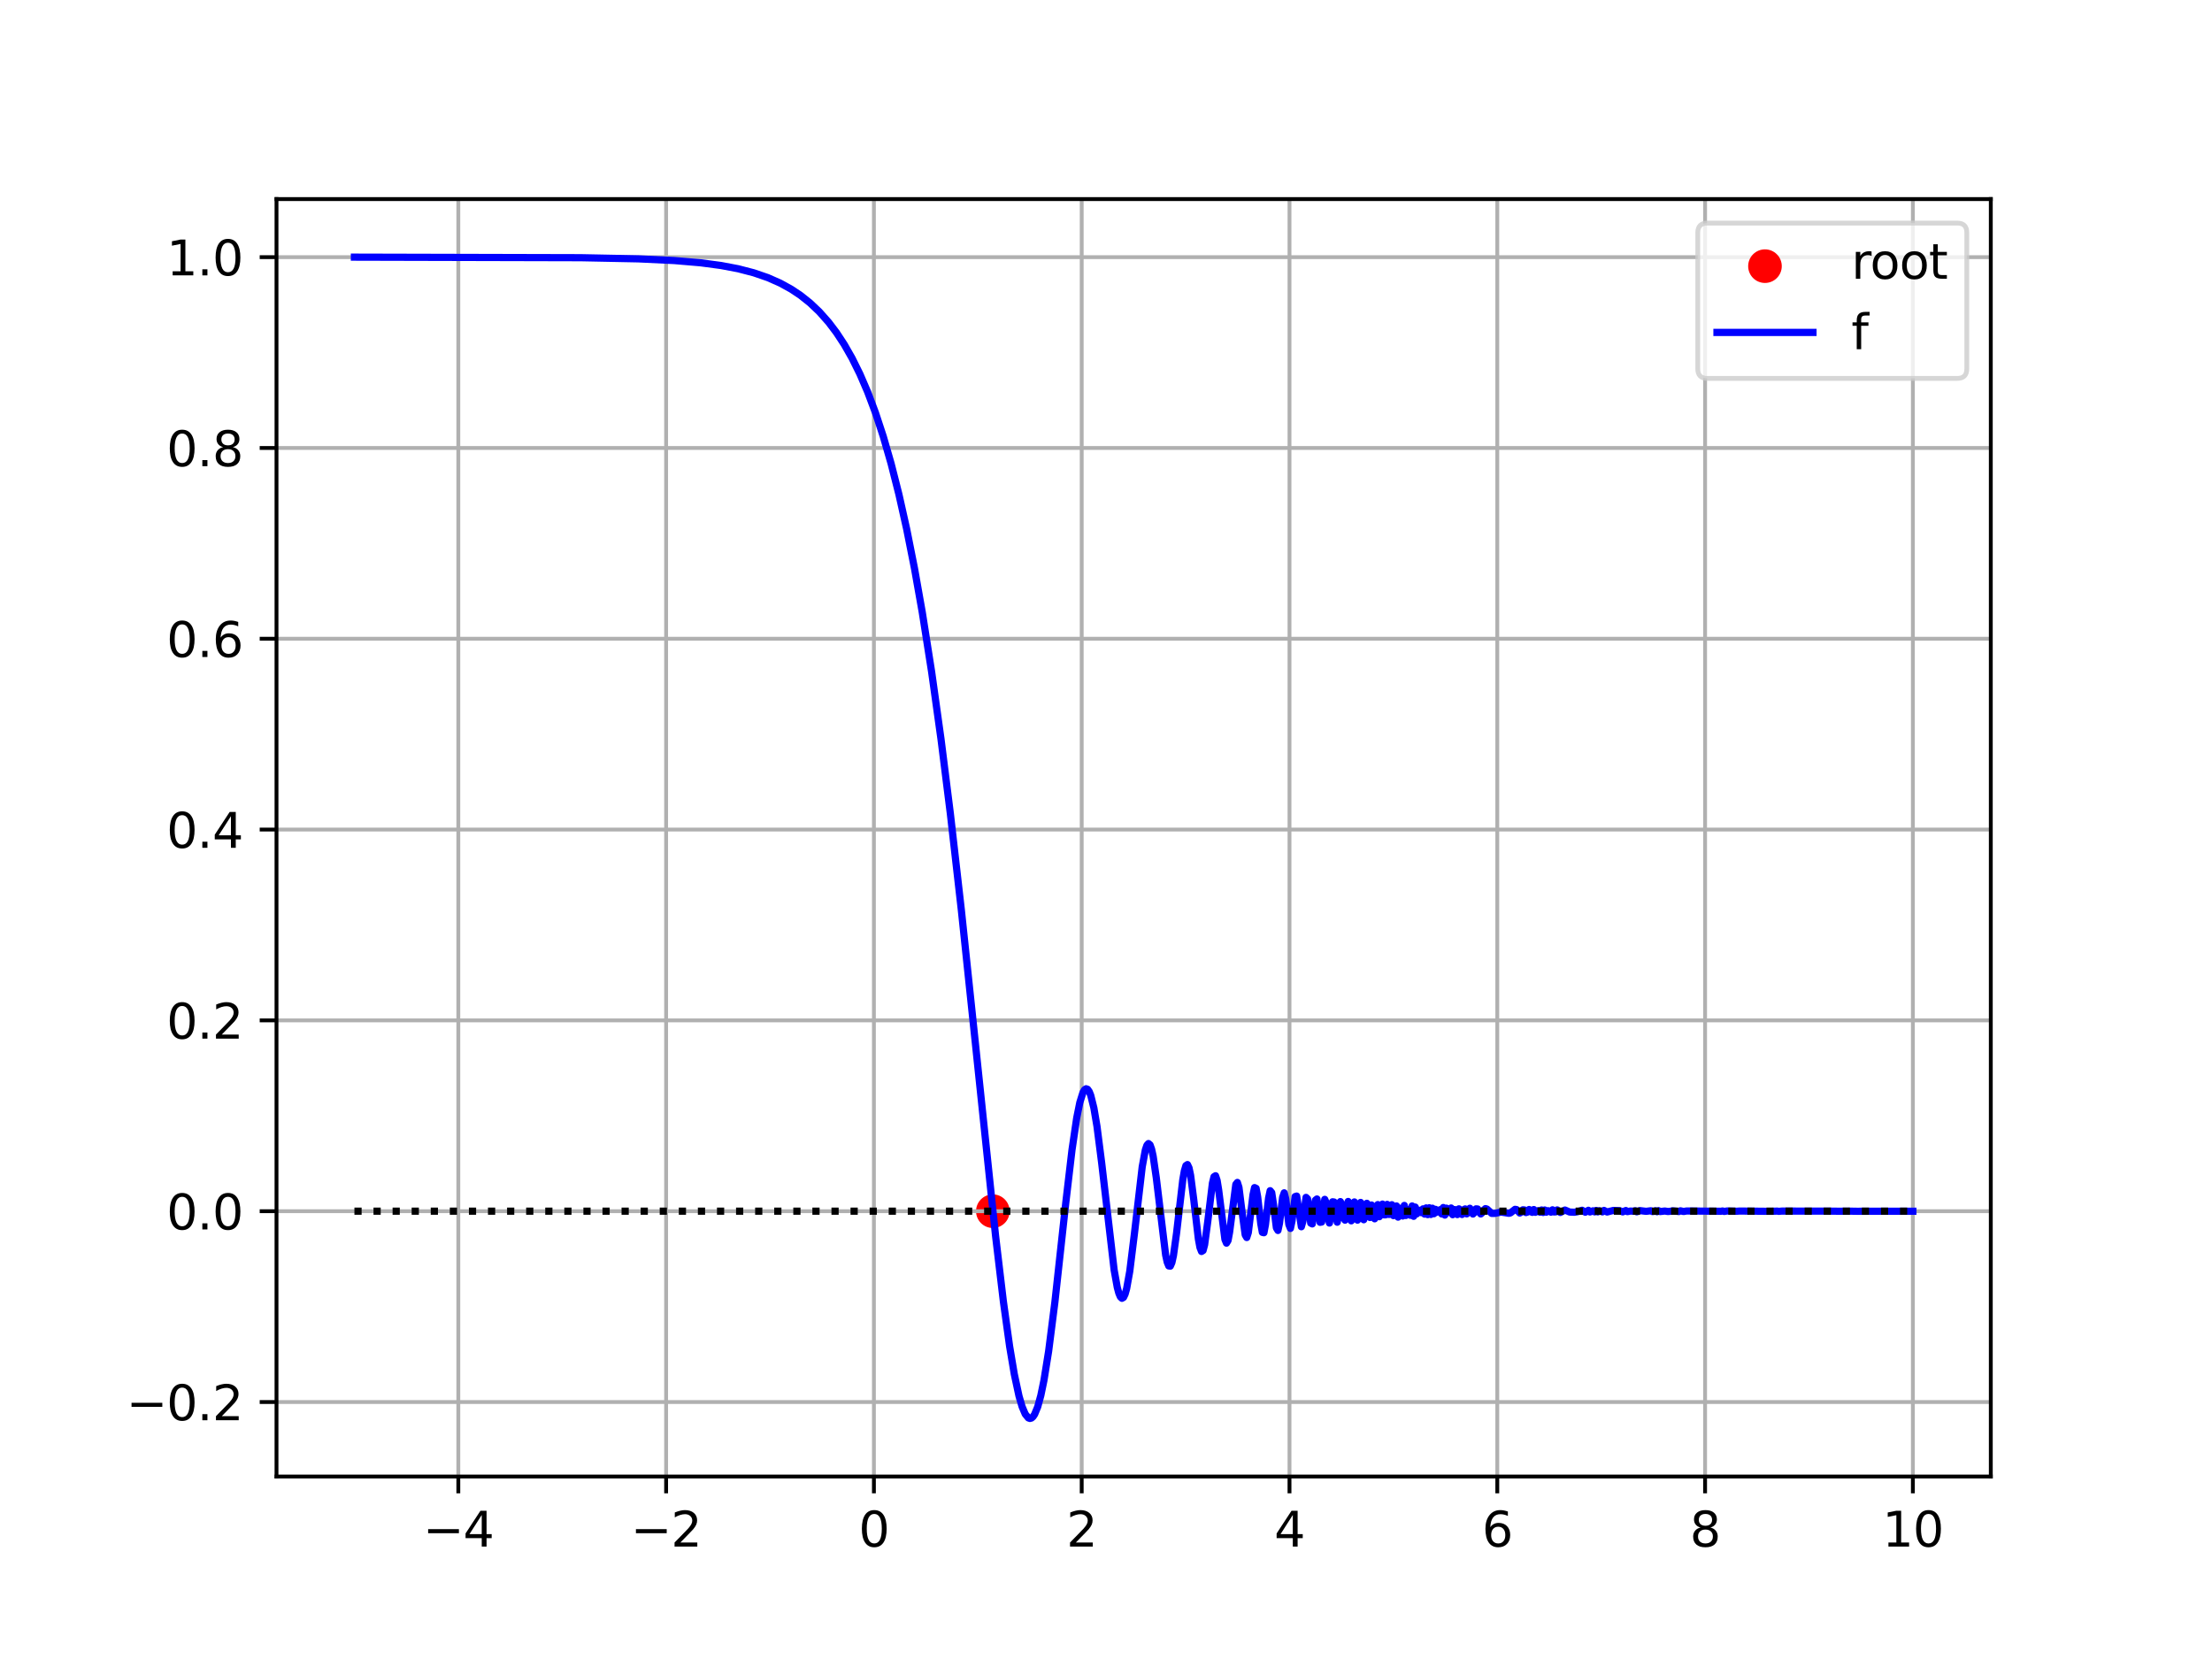 <?xml version="1.0" encoding="utf-8" standalone="no"?>
<!DOCTYPE svg PUBLIC "-//W3C//DTD SVG 1.1//EN"
  "http://www.w3.org/Graphics/SVG/1.1/DTD/svg11.dtd">
<svg xmlns:xlink="http://www.w3.org/1999/xlink" width="460.8pt" height="345.6pt" viewBox="0 0 460.8 345.6" xmlns="http://www.w3.org/2000/svg" version="1.1">
 <defs>
  <style type="text/css">*{stroke-linejoin: round; stroke-linecap: butt}</style>
 </defs>
 <g id="figure_1">
  <g id="patch_1">
   <path d="M 0 345.6 
L 460.8 345.6 
L 460.8 0 
L 0 0 
z
" style="fill: #ffffff"/>
  </g>
  <g id="axes_1">
   <g id="patch_2">
    <path d="M 57.6 307.584 
L 414.72 307.584 
L 414.72 41.472 
L 57.6 41.472 
z
" style="fill: #ffffff"/>
   </g>
   <g id="PathCollection_1">
    <defs>
     <path id="mc21e72dd37" d="M 0 3 
C 0.796 3 1.559 2.684 2.121 2.121 
C 2.684 1.559 3 0.796 3 0 
C 3 -0.796 2.684 -1.559 2.121 -2.121 
C 1.559 -2.684 0.796 -3 0 -3 
C -0.796 -3 -1.559 -2.684 -2.121 -2.121 
C -2.684 -1.559 -3 -0.796 -3 0 
C -3 0.796 -2.684 1.559 -2.121 2.121 
C -1.559 2.684 -0.796 3 0 3 
z
" style="stroke: #ff0000"/>
    </defs>
    <g clip-path="url(#pda16944676)">
     <use xlink:href="#mc21e72dd37" x="206.827" y="252.314" style="fill: #ff0000; stroke: #ff0000"/>
    </g>
   </g>
   <g id="matplotlib.axis_1">
    <g id="xtick_1">
     <g id="line2d_1">
      <path d="M 95.476 307.584 
L 95.476 41.472 
" clip-path="url(#pda16944676)" style="fill: none; stroke: #b0b0b0; stroke-width: 0.8; stroke-linecap: square"/>
     </g>
     <g id="line2d_2">
      <defs>
       <path id="m42a4e17422" d="M 0 0 
L 0 3.5 
" style="stroke: #000000; stroke-width: 0.8"/>
      </defs>
      <g>
       <use xlink:href="#m42a4e17422" x="95.476" y="307.584" style="stroke: #000000; stroke-width: 0.8"/>
      </g>
     </g>
     <g id="text_1">
      <!-- −4 -->
      <g transform="translate(88.105 322.182) scale(0.1 -0.1)">
       <defs>
        <path id="DejaVuSans-2212" d="M 678 2272 
L 4684 2272 
L 4684 1741 
L 678 1741 
L 678 2272 
z
" transform="scale(0.016)"/>
        <path id="DejaVuSans-34" d="M 2419 4116 
L 825 1625 
L 2419 1625 
L 2419 4116 
z
M 2253 4666 
L 3047 4666 
L 3047 1625 
L 3713 1625 
L 3713 1100 
L 3047 1100 
L 3047 0 
L 2419 0 
L 2419 1100 
L 313 1100 
L 313 1709 
L 2253 4666 
z
" transform="scale(0.016)"/>
       </defs>
       <use xlink:href="#DejaVuSans-2212"/>
       <use xlink:href="#DejaVuSans-34" x="83.789"/>
      </g>
     </g>
    </g>
    <g id="xtick_2">
     <g id="line2d_3">
      <path d="M 138.764 307.584 
L 138.764 41.472 
" clip-path="url(#pda16944676)" style="fill: none; stroke: #b0b0b0; stroke-width: 0.8; stroke-linecap: square"/>
     </g>
     <g id="line2d_4">
      <g>
       <use xlink:href="#m42a4e17422" x="138.764" y="307.584" style="stroke: #000000; stroke-width: 0.8"/>
      </g>
     </g>
     <g id="text_2">
      <!-- −2 -->
      <g transform="translate(131.393 322.182) scale(0.1 -0.1)">
       <defs>
        <path id="DejaVuSans-32" d="M 1228 531 
L 3431 531 
L 3431 0 
L 469 0 
L 469 531 
Q 828 903 1448 1529 
Q 2069 2156 2228 2338 
Q 2531 2678 2651 2914 
Q 2772 3150 2772 3378 
Q 2772 3750 2511 3984 
Q 2250 4219 1831 4219 
Q 1534 4219 1204 4116 
Q 875 4013 500 3803 
L 500 4441 
Q 881 4594 1212 4672 
Q 1544 4750 1819 4750 
Q 2544 4750 2975 4387 
Q 3406 4025 3406 3419 
Q 3406 3131 3298 2873 
Q 3191 2616 2906 2266 
Q 2828 2175 2409 1742 
Q 1991 1309 1228 531 
z
" transform="scale(0.016)"/>
       </defs>
       <use xlink:href="#DejaVuSans-2212"/>
       <use xlink:href="#DejaVuSans-32" x="83.789"/>
      </g>
     </g>
    </g>
    <g id="xtick_3">
     <g id="line2d_5">
      <path d="M 182.051 307.584 
L 182.051 41.472 
" clip-path="url(#pda16944676)" style="fill: none; stroke: #b0b0b0; stroke-width: 0.8; stroke-linecap: square"/>
     </g>
     <g id="line2d_6">
      <g>
       <use xlink:href="#m42a4e17422" x="182.051" y="307.584" style="stroke: #000000; stroke-width: 0.8"/>
      </g>
     </g>
     <g id="text_3">
      <!-- 0 -->
      <g transform="translate(178.87 322.182) scale(0.1 -0.1)">
       <defs>
        <path id="DejaVuSans-30" d="M 2034 4250 
Q 1547 4250 1301 3770 
Q 1056 3291 1056 2328 
Q 1056 1369 1301 889 
Q 1547 409 2034 409 
Q 2525 409 2770 889 
Q 3016 1369 3016 2328 
Q 3016 3291 2770 3770 
Q 2525 4250 2034 4250 
z
M 2034 4750 
Q 2819 4750 3233 4129 
Q 3647 3509 3647 2328 
Q 3647 1150 3233 529 
Q 2819 -91 2034 -91 
Q 1250 -91 836 529 
Q 422 1150 422 2328 
Q 422 3509 836 4129 
Q 1250 4750 2034 4750 
z
" transform="scale(0.016)"/>
       </defs>
       <use xlink:href="#DejaVuSans-30"/>
      </g>
     </g>
    </g>
    <g id="xtick_4">
     <g id="line2d_7">
      <path d="M 225.338 307.584 
L 225.338 41.472 
" clip-path="url(#pda16944676)" style="fill: none; stroke: #b0b0b0; stroke-width: 0.8; stroke-linecap: square"/>
     </g>
     <g id="line2d_8">
      <g>
       <use xlink:href="#m42a4e17422" x="225.338" y="307.584" style="stroke: #000000; stroke-width: 0.8"/>
      </g>
     </g>
     <g id="text_4">
      <!-- 2 -->
      <g transform="translate(222.157 322.182) scale(0.1 -0.1)">
       <use xlink:href="#DejaVuSans-32"/>
      </g>
     </g>
    </g>
    <g id="xtick_5">
     <g id="line2d_9">
      <path d="M 268.625 307.584 
L 268.625 41.472 
" clip-path="url(#pda16944676)" style="fill: none; stroke: #b0b0b0; stroke-width: 0.8; stroke-linecap: square"/>
     </g>
     <g id="line2d_10">
      <g>
       <use xlink:href="#m42a4e17422" x="268.625" y="307.584" style="stroke: #000000; stroke-width: 0.8"/>
      </g>
     </g>
     <g id="text_5">
      <!-- 4 -->
      <g transform="translate(265.444 322.182) scale(0.1 -0.1)">
       <use xlink:href="#DejaVuSans-34"/>
      </g>
     </g>
    </g>
    <g id="xtick_6">
     <g id="line2d_11">
      <path d="M 311.913 307.584 
L 311.913 41.472 
" clip-path="url(#pda16944676)" style="fill: none; stroke: #b0b0b0; stroke-width: 0.8; stroke-linecap: square"/>
     </g>
     <g id="line2d_12">
      <g>
       <use xlink:href="#m42a4e17422" x="311.913" y="307.584" style="stroke: #000000; stroke-width: 0.8"/>
      </g>
     </g>
     <g id="text_6">
      <!-- 6 -->
      <g transform="translate(308.731 322.182) scale(0.1 -0.1)">
       <defs>
        <path id="DejaVuSans-36" d="M 2113 2584 
Q 1688 2584 1439 2293 
Q 1191 2003 1191 1497 
Q 1191 994 1439 701 
Q 1688 409 2113 409 
Q 2538 409 2786 701 
Q 3034 994 3034 1497 
Q 3034 2003 2786 2293 
Q 2538 2584 2113 2584 
z
M 3366 4563 
L 3366 3988 
Q 3128 4100 2886 4159 
Q 2644 4219 2406 4219 
Q 1781 4219 1451 3797 
Q 1122 3375 1075 2522 
Q 1259 2794 1537 2939 
Q 1816 3084 2150 3084 
Q 2853 3084 3261 2657 
Q 3669 2231 3669 1497 
Q 3669 778 3244 343 
Q 2819 -91 2113 -91 
Q 1303 -91 875 529 
Q 447 1150 447 2328 
Q 447 3434 972 4092 
Q 1497 4750 2381 4750 
Q 2619 4750 2861 4703 
Q 3103 4656 3366 4563 
z
" transform="scale(0.016)"/>
       </defs>
       <use xlink:href="#DejaVuSans-36"/>
      </g>
     </g>
    </g>
    <g id="xtick_7">
     <g id="line2d_13">
      <path d="M 355.2 307.584 
L 355.2 41.472 
" clip-path="url(#pda16944676)" style="fill: none; stroke: #b0b0b0; stroke-width: 0.8; stroke-linecap: square"/>
     </g>
     <g id="line2d_14">
      <g>
       <use xlink:href="#m42a4e17422" x="355.2" y="307.584" style="stroke: #000000; stroke-width: 0.8"/>
      </g>
     </g>
     <g id="text_7">
      <!-- 8 -->
      <g transform="translate(352.019 322.182) scale(0.1 -0.1)">
       <defs>
        <path id="DejaVuSans-38" d="M 2034 2216 
Q 1584 2216 1326 1975 
Q 1069 1734 1069 1313 
Q 1069 891 1326 650 
Q 1584 409 2034 409 
Q 2484 409 2743 651 
Q 3003 894 3003 1313 
Q 3003 1734 2745 1975 
Q 2488 2216 2034 2216 
z
M 1403 2484 
Q 997 2584 770 2862 
Q 544 3141 544 3541 
Q 544 4100 942 4425 
Q 1341 4750 2034 4750 
Q 2731 4750 3128 4425 
Q 3525 4100 3525 3541 
Q 3525 3141 3298 2862 
Q 3072 2584 2669 2484 
Q 3125 2378 3379 2068 
Q 3634 1759 3634 1313 
Q 3634 634 3220 271 
Q 2806 -91 2034 -91 
Q 1263 -91 848 271 
Q 434 634 434 1313 
Q 434 1759 690 2068 
Q 947 2378 1403 2484 
z
M 1172 3481 
Q 1172 3119 1398 2916 
Q 1625 2713 2034 2713 
Q 2441 2713 2670 2916 
Q 2900 3119 2900 3481 
Q 2900 3844 2670 4047 
Q 2441 4250 2034 4250 
Q 1625 4250 1398 4047 
Q 1172 3844 1172 3481 
z
" transform="scale(0.016)"/>
       </defs>
       <use xlink:href="#DejaVuSans-38"/>
      </g>
     </g>
    </g>
    <g id="xtick_8">
     <g id="line2d_15">
      <path d="M 398.487 307.584 
L 398.487 41.472 
" clip-path="url(#pda16944676)" style="fill: none; stroke: #b0b0b0; stroke-width: 0.8; stroke-linecap: square"/>
     </g>
     <g id="line2d_16">
      <g>
       <use xlink:href="#m42a4e17422" x="398.487" y="307.584" style="stroke: #000000; stroke-width: 0.8"/>
      </g>
     </g>
     <g id="text_8">
      <!-- 10 -->
      <g transform="translate(392.125 322.182) scale(0.1 -0.1)">
       <defs>
        <path id="DejaVuSans-31" d="M 794 531 
L 1825 531 
L 1825 4091 
L 703 3866 
L 703 4441 
L 1819 4666 
L 2450 4666 
L 2450 531 
L 3481 531 
L 3481 0 
L 794 0 
L 794 531 
z
" transform="scale(0.016)"/>
       </defs>
       <use xlink:href="#DejaVuSans-31"/>
       <use xlink:href="#DejaVuSans-30" x="63.623"/>
      </g>
     </g>
    </g>
   </g>
   <g id="matplotlib.axis_2">
    <g id="ytick_1">
     <g id="line2d_17">
      <path d="M 57.6 292.063 
L 414.72 292.063 
" clip-path="url(#pda16944676)" style="fill: none; stroke: #b0b0b0; stroke-width: 0.8; stroke-linecap: square"/>
     </g>
     <g id="line2d_18">
      <defs>
       <path id="m4032246e24" d="M 0 0 
L -3.5 0 
" style="stroke: #000000; stroke-width: 0.8"/>
      </defs>
      <g>
       <use xlink:href="#m4032246e24" x="57.6" y="292.063" style="stroke: #000000; stroke-width: 0.8"/>
      </g>
     </g>
     <g id="text_9">
      <!-- −0.2 -->
      <g transform="translate(26.317 295.863) scale(0.1 -0.1)">
       <defs>
        <path id="DejaVuSans-2e" d="M 684 794 
L 1344 794 
L 1344 0 
L 684 0 
L 684 794 
z
" transform="scale(0.016)"/>
       </defs>
       <use xlink:href="#DejaVuSans-2212"/>
       <use xlink:href="#DejaVuSans-30" x="83.789"/>
       <use xlink:href="#DejaVuSans-2e" x="147.412"/>
       <use xlink:href="#DejaVuSans-32" x="179.199"/>
      </g>
     </g>
    </g>
    <g id="ytick_2">
     <g id="line2d_19">
      <path d="M 57.6 252.314 
L 414.72 252.314 
" clip-path="url(#pda16944676)" style="fill: none; stroke: #b0b0b0; stroke-width: 0.8; stroke-linecap: square"/>
     </g>
     <g id="line2d_20">
      <g>
       <use xlink:href="#m4032246e24" x="57.6" y="252.314" style="stroke: #000000; stroke-width: 0.8"/>
      </g>
     </g>
     <g id="text_10">
      <!-- 0.0 -->
      <g transform="translate(34.697 256.113) scale(0.1 -0.1)">
       <use xlink:href="#DejaVuSans-30"/>
       <use xlink:href="#DejaVuSans-2e" x="63.623"/>
       <use xlink:href="#DejaVuSans-30" x="95.41"/>
      </g>
     </g>
    </g>
    <g id="ytick_3">
     <g id="line2d_21">
      <path d="M 57.6 212.564 
L 414.72 212.564 
" clip-path="url(#pda16944676)" style="fill: none; stroke: #b0b0b0; stroke-width: 0.8; stroke-linecap: square"/>
     </g>
     <g id="line2d_22">
      <g>
       <use xlink:href="#m4032246e24" x="57.6" y="212.564" style="stroke: #000000; stroke-width: 0.8"/>
      </g>
     </g>
     <g id="text_11">
      <!-- 0.2 -->
      <g transform="translate(34.697 216.364) scale(0.1 -0.1)">
       <use xlink:href="#DejaVuSans-30"/>
       <use xlink:href="#DejaVuSans-2e" x="63.623"/>
       <use xlink:href="#DejaVuSans-32" x="95.41"/>
      </g>
     </g>
    </g>
    <g id="ytick_4">
     <g id="line2d_23">
      <path d="M 57.6 172.815 
L 414.72 172.815 
" clip-path="url(#pda16944676)" style="fill: none; stroke: #b0b0b0; stroke-width: 0.8; stroke-linecap: square"/>
     </g>
     <g id="line2d_24">
      <g>
       <use xlink:href="#m4032246e24" x="57.6" y="172.815" style="stroke: #000000; stroke-width: 0.8"/>
      </g>
     </g>
     <g id="text_12">
      <!-- 0.4 -->
      <g transform="translate(34.697 176.614) scale(0.1 -0.1)">
       <use xlink:href="#DejaVuSans-30"/>
       <use xlink:href="#DejaVuSans-2e" x="63.623"/>
       <use xlink:href="#DejaVuSans-34" x="95.41"/>
      </g>
     </g>
    </g>
    <g id="ytick_5">
     <g id="line2d_25">
      <path d="M 57.6 133.065 
L 414.72 133.065 
" clip-path="url(#pda16944676)" style="fill: none; stroke: #b0b0b0; stroke-width: 0.8; stroke-linecap: square"/>
     </g>
     <g id="line2d_26">
      <g>
       <use xlink:href="#m4032246e24" x="57.6" y="133.065" style="stroke: #000000; stroke-width: 0.8"/>
      </g>
     </g>
     <g id="text_13">
      <!-- 0.6 -->
      <g transform="translate(34.697 136.865) scale(0.1 -0.1)">
       <use xlink:href="#DejaVuSans-30"/>
       <use xlink:href="#DejaVuSans-2e" x="63.623"/>
       <use xlink:href="#DejaVuSans-36" x="95.41"/>
      </g>
     </g>
    </g>
    <g id="ytick_6">
     <g id="line2d_27">
      <path d="M 57.6 93.316 
L 414.72 93.316 
" clip-path="url(#pda16944676)" style="fill: none; stroke: #b0b0b0; stroke-width: 0.8; stroke-linecap: square"/>
     </g>
     <g id="line2d_28">
      <g>
       <use xlink:href="#m4032246e24" x="57.6" y="93.316" style="stroke: #000000; stroke-width: 0.8"/>
      </g>
     </g>
     <g id="text_14">
      <!-- 0.8 -->
      <g transform="translate(34.697 97.115) scale(0.1 -0.1)">
       <use xlink:href="#DejaVuSans-30"/>
       <use xlink:href="#DejaVuSans-2e" x="63.623"/>
       <use xlink:href="#DejaVuSans-38" x="95.41"/>
      </g>
     </g>
    </g>
    <g id="ytick_7">
     <g id="line2d_29">
      <path d="M 57.6 53.566 
L 414.72 53.566 
" clip-path="url(#pda16944676)" style="fill: none; stroke: #b0b0b0; stroke-width: 0.8; stroke-linecap: square"/>
     </g>
     <g id="line2d_30">
      <g>
       <use xlink:href="#m4032246e24" x="57.6" y="53.566" style="stroke: #000000; stroke-width: 0.8"/>
      </g>
     </g>
     <g id="text_15">
      <!-- 1.0 -->
      <g transform="translate(34.697 57.366) scale(0.1 -0.1)">
       <use xlink:href="#DejaVuSans-31"/>
       <use xlink:href="#DejaVuSans-2e" x="63.623"/>
       <use xlink:href="#DejaVuSans-30" x="95.41"/>
      </g>
     </g>
    </g>
   </g>
   <g id="line2d_31">
    <path d="M 73.833 53.568 
L 120.955 53.684 
L 132.979 53.922 
L 140.454 54.275 
L 145.978 54.746 
L 150.203 55.308 
L 153.778 55.987 
L 157.027 56.831 
L 159.952 57.837 
L 162.552 58.987 
L 164.827 60.242 
L 166.777 61.544 
L 168.727 63.096 
L 170.677 64.945 
L 172.627 67.145 
L 174.251 69.291 
L 175.876 71.767 
L 177.501 74.618 
L 179.126 77.899 
L 180.751 81.666 
L 182.376 85.985 
L 184.001 90.923 
L 185.626 96.555 
L 187.251 102.957 
L 188.875 110.209 
L 190.5 118.387 
L 192.125 127.562 
L 194.075 139.967 
L 196.025 153.948 
L 197.975 169.493 
L 200.25 189.442 
L 203.175 217.21 
L 207.399 257.494 
L 209.024 271.141 
L 210.324 280.489 
L 211.299 286.282 
L 212.274 290.814 
L 212.924 293.042 
L 213.574 294.577 
L 214.224 295.376 
L 214.549 295.488 
L 214.874 295.404 
L 215.199 295.121 
L 215.524 294.637 
L 216.174 293.066 
L 216.824 290.695 
L 217.474 287.548 
L 218.449 281.477 
L 219.749 271.279 
L 222.023 250.54 
L 223.323 239.498 
L 224.298 232.887 
L 224.948 229.663 
L 225.598 227.591 
L 225.923 227.03 
L 226.248 226.804 
L 226.573 226.92 
L 226.898 227.382 
L 227.223 228.188 
L 227.873 230.804 
L 228.523 234.653 
L 229.498 242.263 
L 232.098 264.582 
L 232.748 268.185 
L 233.073 269.396 
L 233.398 270.164 
L 233.723 270.461 
L 234.048 270.274 
L 234.373 269.601 
L 234.698 268.451 
L 235.348 264.844 
L 236.322 256.976 
L 237.947 243.046 
L 238.597 239.539 
L 238.922 238.58 
L 239.247 238.222 
L 239.572 238.489 
L 239.897 239.379 
L 240.222 240.86 
L 240.872 245.319 
L 242.822 261.445 
L 243.147 262.928 
L 243.472 263.719 
L 243.797 263.758 
L 244.122 263.031 
L 244.447 261.577 
L 245.097 256.904 
L 246.397 245.762 
L 246.722 243.908 
L 247.047 242.818 
L 247.372 242.6 
L 247.697 243.288 
L 248.022 244.828 
L 248.672 249.833 
L 249.647 258.123 
L 249.972 259.873 
L 250.297 260.706 
L 250.622 260.507 
L 250.947 259.288 
L 251.597 254.477 
L 252.571 246.465 
L 252.896 245.135 
L 253.221 244.929 
L 253.546 245.898 
L 253.871 247.898 
L 255.171 258.189 
L 255.496 258.97 
L 255.821 258.441 
L 256.146 256.691 
L 257.446 246.727 
L 257.771 246.322 
L 258.096 247.359 
L 258.746 252.496 
L 259.396 257.248 
L 259.721 257.799 
L 260.046 256.774 
L 260.696 251.524 
L 261.021 248.889 
L 261.346 247.397 
L 261.671 247.556 
L 261.996 249.331 
L 262.646 254.934 
L 262.971 256.727 
L 263.296 256.802 
L 263.621 255.11 
L 264.271 249.566 
L 264.596 248.044 
L 264.921 248.435 
L 265.246 250.582 
L 265.896 255.799 
L 266.221 256.329 
L 266.546 254.802 
L 267.196 249.413 
L 267.521 248.487 
L 267.846 249.765 
L 268.495 255.099 
L 268.82 255.898 
L 269.145 254.387 
L 269.795 249.269 
L 270.12 249.163 
L 271.095 255.555 
L 271.42 254.395 
L 272.07 249.437 
L 272.395 249.762 
L 273.045 254.801 
L 273.37 254.964 
L 274.02 250.027 
L 274.345 249.77 
L 274.995 254.63 
L 275.32 254.575 
L 275.97 249.847 
L 276.295 250.624 
L 276.62 253.417 
L 276.945 254.785 
L 277.27 252.987 
L 277.595 250.355 
L 277.92 250.401 
L 278.245 253.069 
L 278.57 254.611 
L 278.895 252.8 
L 279.22 250.314 
L 279.545 250.927 
L 279.87 253.684 
L 280.195 254.183 
L 280.52 251.609 
L 280.845 250.286 
L 281.495 254.322 
L 282.145 250.383 
L 282.47 251.998 
L 282.795 254.178 
L 283.445 250.489 
L 284.094 254.093 
L 284.419 252.021 
L 284.744 250.668 
L 285.069 253.099 
L 285.394 253.625 
L 285.719 251.024 
L 286.044 251.641 
L 286.369 253.899 
L 286.694 252.071 
L 287.019 250.939 
L 287.344 253.464 
L 287.669 252.806 
L 287.994 250.832 
L 288.319 253.066 
L 288.644 253.07 
L 288.969 250.893 
L 289.294 252.991 
L 289.619 252.964 
L 289.944 250.964 
L 290.269 253.235 
L 290.594 252.495 
L 290.919 251.22 
L 291.244 253.552 
L 291.569 251.687 
L 291.894 252.022 
L 292.219 253.315 
L 292.544 251.112 
L 292.869 253.207 
L 293.194 252.034 
L 293.519 251.94 
L 293.844 253.176 
L 294.169 251.221 
L 294.494 253.384 
L 294.819 251.45 
L 295.144 252.872 
L 295.469 252.084 
L 295.794 252.245 
L 296.119 252.626 
L 296.444 251.823 
L 296.769 252.926 
L 297.094 251.63 
L 297.419 253.03 
L 297.744 251.598 
L 298.069 253.001 
L 298.394 251.687 
L 298.719 252.842 
L 299.044 251.928 
L 299.369 252.506 
L 299.693 252.363 
L 300.018 251.993 
L 300.343 252.897 
L 300.668 251.542 
L 300.993 253.124 
L 301.318 251.68 
L 301.643 252.555 
L 301.968 252.579 
L 302.293 251.644 
L 302.618 253.045 
L 302.943 251.97 
L 303.268 252.02 
L 303.593 253.022 
L 303.918 251.821 
L 304.243 252.098 
L 304.568 253.001 
L 304.893 251.998 
L 305.218 251.838 
L 305.543 252.876 
L 305.868 252.562 
L 306.193 251.7 
L 306.518 252.147 
L 306.843 252.907 
L 307.168 252.569 
L 307.493 251.821 
L 307.818 251.855 
L 308.143 252.516 
L 308.468 252.89 
L 308.793 252.615 
L 309.118 252.074 
L 309.443 251.774 
L 309.768 251.874 
L 310.743 252.771 
L 311.393 252.775 
L 312.693 252.499 
L 313.668 252.646 
L 314.318 252.755 
L 314.643 252.682 
L 315.617 251.923 
L 315.942 251.979 
L 316.592 252.695 
L 316.917 252.521 
L 317.242 252.024 
L 317.567 252.051 
L 317.892 252.601 
L 318.217 252.492 
L 318.542 251.958 
L 318.867 252.401 
L 319.192 252.557 
L 319.517 251.968 
L 319.842 252.545 
L 320.167 252.272 
L 320.492 252.196 
L 320.817 252.528 
L 321.142 252.056 
L 321.467 252.582 
L 321.792 252.061 
L 322.117 252.52 
L 322.442 252.202 
L 322.767 252.277 
L 323.092 252.52 
L 323.417 252.024 
L 323.742 252.475 
L 324.067 252.453 
L 324.392 252.044 
L 325.042 252.58 
L 326.017 252.072 
L 326.992 252.491 
L 327.967 252.532 
L 328.617 252.424 
L 329.592 252.117 
L 330.242 252.525 
L 330.892 252.126 
L 331.217 252.477 
L 331.866 252.226 
L 332.191 252.456 
L 332.516 252.158 
L 332.841 252.456 
L 333.166 252.223 
L 333.816 252.455 
L 334.141 252.152 
L 334.791 252.482 
L 336.091 252.155 
L 337.391 252.201 
L 338.041 252.458 
L 338.691 252.172 
L 339.016 252.405 
L 339.666 252.28 
L 340.316 252.327 
L 340.641 252.222 
L 340.966 252.439 
L 341.616 252.191 
L 342.916 252.345 
L 343.891 252.223 
L 344.216 252.383 
L 344.541 252.362 
L 344.866 252.215 
L 345.191 252.419 
L 345.516 252.212 
L 345.841 252.387 
L 346.816 252.278 
L 347.465 252.38 
L 348.115 252.317 
L 348.44 252.234 
L 349.74 252.386 
L 350.065 252.23 
L 350.715 252.379 
L 351.365 252.268 
L 358.515 252.33 
L 358.84 252.263 
L 359.165 252.365 
L 359.815 252.265 
L 361.765 252.326 
L 362.415 252.28 
L 367.614 252.33 
L 369.239 252.329 
L 370.214 252.292 
L 370.539 252.347 
L 371.189 252.291 
L 380.938 252.294 
L 381.913 252.31 
L 383.213 252.321 
L 385.163 252.303 
L 386.788 252.329 
L 398.487 252.32 
L 398.487 252.32 
" clip-path="url(#pda16944676)" style="fill: none; stroke: #0000ff; stroke-width: 1.5; stroke-linecap: square"/>
   </g>
   <g id="line2d_32">
    <path d="M 73.833 252.314 
L 398.487 252.314 
L 398.487 252.314 
" clip-path="url(#pda16944676)" style="fill: none; stroke-dasharray: 1.5,2.475; stroke-dashoffset: 0; stroke: #000000; stroke-width: 1.5"/>
   </g>
   <g id="patch_3">
    <path d="M 57.6 307.584 
L 57.6 41.472 
" style="fill: none; stroke: #000000; stroke-width: 0.8; stroke-linejoin: miter; stroke-linecap: square"/>
   </g>
   <g id="patch_4">
    <path d="M 414.72 307.584 
L 414.72 41.472 
" style="fill: none; stroke: #000000; stroke-width: 0.8; stroke-linejoin: miter; stroke-linecap: square"/>
   </g>
   <g id="patch_5">
    <path d="M 57.6 307.584 
L 414.72 307.584 
" style="fill: none; stroke: #000000; stroke-width: 0.8; stroke-linejoin: miter; stroke-linecap: square"/>
   </g>
   <g id="patch_6">
    <path d="M 57.6 41.472 
L 414.72 41.472 
" style="fill: none; stroke: #000000; stroke-width: 0.8; stroke-linejoin: miter; stroke-linecap: square"/>
   </g>
   <g id="legend_1">
    <g id="patch_7">
     <path d="M 355.676 78.828 
L 407.72 78.828 
Q 409.72 78.828 409.72 76.828 
L 409.72 48.472 
Q 409.72 46.472 407.72 46.472 
L 355.676 46.472 
Q 353.676 46.472 353.676 48.472 
L 353.676 76.828 
Q 353.676 78.828 355.676 78.828 
z
" style="fill: #ffffff; opacity: 0.8; stroke: #cccccc; stroke-linejoin: miter"/>
    </g>
    <g id="PathCollection_2">
     <g>
      <use xlink:href="#mc21e72dd37" x="367.676" y="55.445" style="fill: #ff0000; stroke: #ff0000"/>
     </g>
    </g>
    <g id="text_16">
     <!-- root -->
     <g transform="translate(385.676 58.07) scale(0.1 -0.1)">
      <defs>
       <path id="DejaVuSans-72" d="M 2631 2963 
Q 2534 3019 2420 3045 
Q 2306 3072 2169 3072 
Q 1681 3072 1420 2755 
Q 1159 2438 1159 1844 
L 1159 0 
L 581 0 
L 581 3500 
L 1159 3500 
L 1159 2956 
Q 1341 3275 1631 3429 
Q 1922 3584 2338 3584 
Q 2397 3584 2469 3576 
Q 2541 3569 2628 3553 
L 2631 2963 
z
" transform="scale(0.016)"/>
       <path id="DejaVuSans-6f" d="M 1959 3097 
Q 1497 3097 1228 2736 
Q 959 2375 959 1747 
Q 959 1119 1226 758 
Q 1494 397 1959 397 
Q 2419 397 2687 759 
Q 2956 1122 2956 1747 
Q 2956 2369 2687 2733 
Q 2419 3097 1959 3097 
z
M 1959 3584 
Q 2709 3584 3137 3096 
Q 3566 2609 3566 1747 
Q 3566 888 3137 398 
Q 2709 -91 1959 -91 
Q 1206 -91 779 398 
Q 353 888 353 1747 
Q 353 2609 779 3096 
Q 1206 3584 1959 3584 
z
" transform="scale(0.016)"/>
       <path id="DejaVuSans-74" d="M 1172 4494 
L 1172 3500 
L 2356 3500 
L 2356 3053 
L 1172 3053 
L 1172 1153 
Q 1172 725 1289 603 
Q 1406 481 1766 481 
L 2356 481 
L 2356 0 
L 1766 0 
Q 1100 0 847 248 
Q 594 497 594 1153 
L 594 3053 
L 172 3053 
L 172 3500 
L 594 3500 
L 594 4494 
L 1172 4494 
z
" transform="scale(0.016)"/>
      </defs>
      <use xlink:href="#DejaVuSans-72"/>
      <use xlink:href="#DejaVuSans-6f" x="38.863"/>
      <use xlink:href="#DejaVuSans-6f" x="100.045"/>
      <use xlink:href="#DejaVuSans-74" x="161.227"/>
     </g>
    </g>
    <g id="line2d_33">
     <path d="M 357.676 69.249 
L 367.676 69.249 
L 377.676 69.249 
" style="fill: none; stroke: #0000ff; stroke-width: 1.5; stroke-linecap: square"/>
    </g>
    <g id="text_17">
     <!-- f -->
     <g transform="translate(385.676 72.749) scale(0.1 -0.1)">
      <defs>
       <path id="DejaVuSans-66" d="M 2375 4863 
L 2375 4384 
L 1825 4384 
Q 1516 4384 1395 4259 
Q 1275 4134 1275 3809 
L 1275 3500 
L 2222 3500 
L 2222 3053 
L 1275 3053 
L 1275 0 
L 697 0 
L 697 3053 
L 147 3053 
L 147 3500 
L 697 3500 
L 697 3744 
Q 697 4328 969 4595 
Q 1241 4863 1831 4863 
L 2375 4863 
z
" transform="scale(0.016)"/>
      </defs>
      <use xlink:href="#DejaVuSans-66"/>
     </g>
    </g>
   </g>
  </g>
 </g>
 <defs>
  <clipPath id="pda16944676">
   <rect x="57.6" y="41.472" width="357.12" height="266.112"/>
  </clipPath>
 </defs>
</svg>
